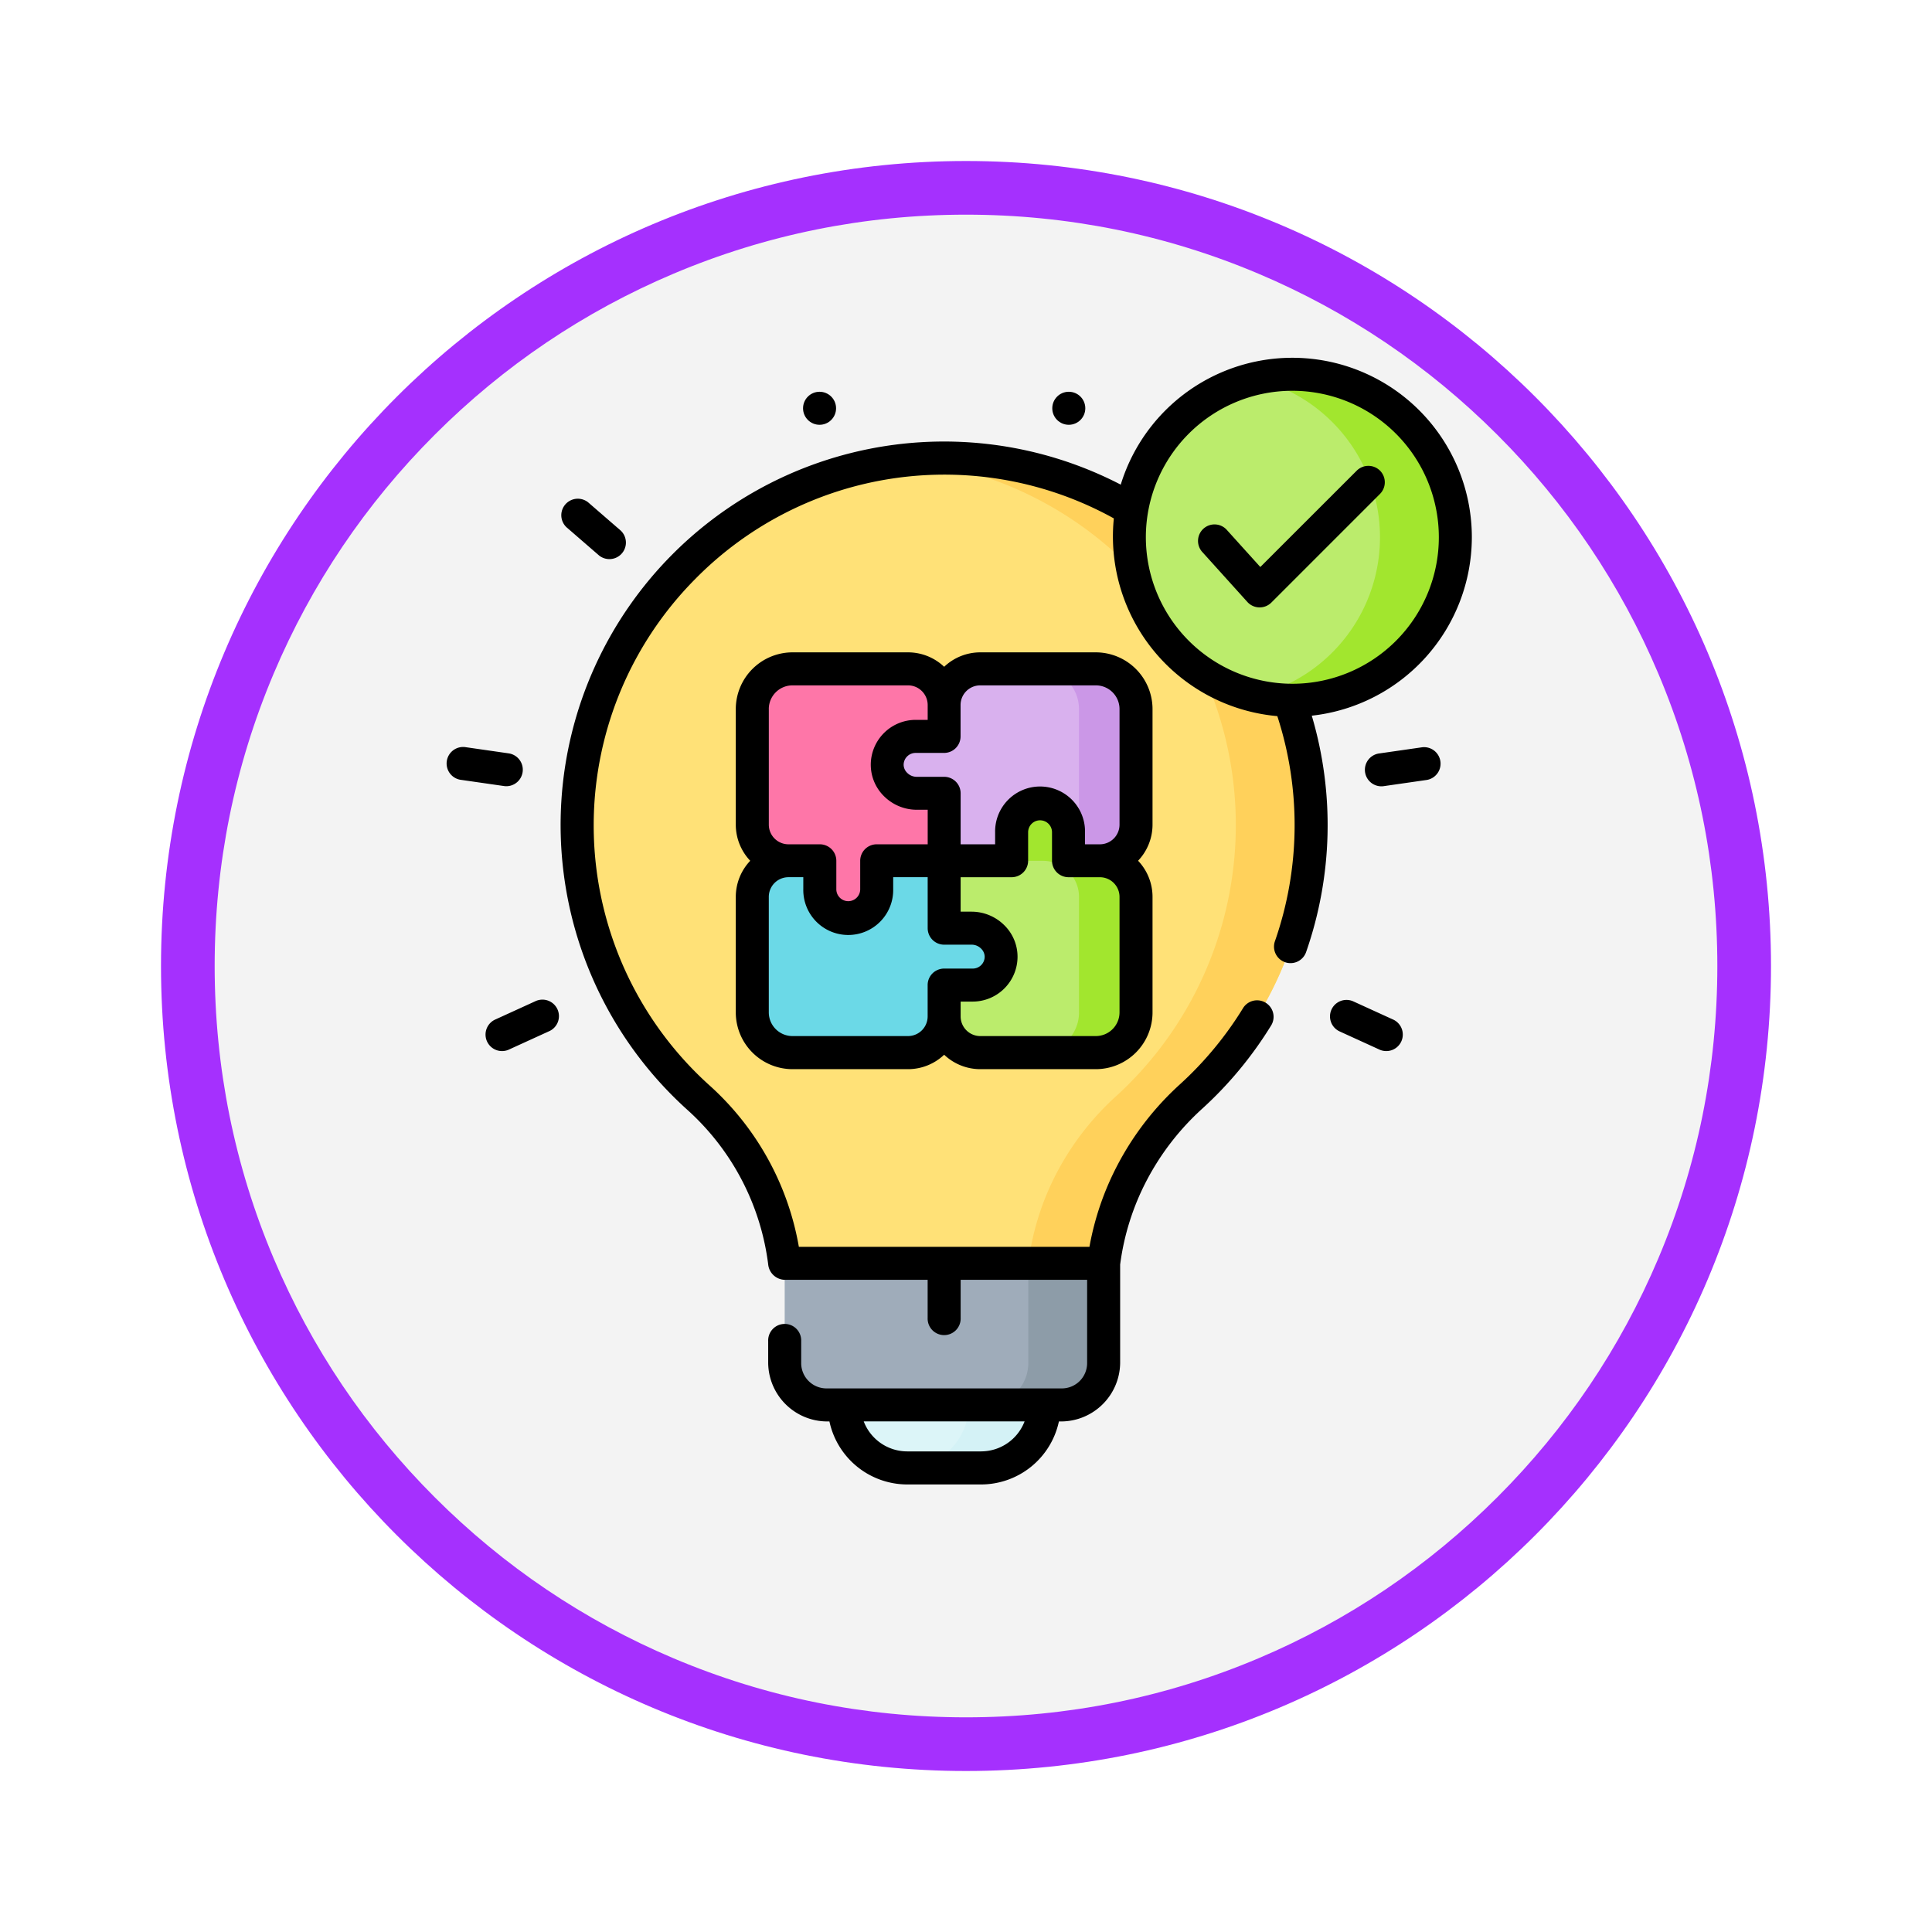 <svg xmlns="http://www.w3.org/2000/svg" xmlns:xlink="http://www.w3.org/1999/xlink" width="108" height="108" viewBox="0 0 108 108">
  <defs>
    <filter id="Trazado_982419" x="0" y="0" width="108" height="108" filterUnits="userSpaceOnUse">
      <feOffset dy="3" input="SourceAlpha"/>
      <feGaussianBlur stdDeviation="3" result="blur"/>
      <feFlood flood-opacity="0.161"/>
      <feComposite operator="in" in2="blur"/>
      <feComposite in="SourceGraphic"/>
    </filter>
  </defs>
  <g id="Grupo_1149842" data-name="Grupo 1149842" transform="translate(-617 -5970)">
    <g id="Grupo_1149446" data-name="Grupo 1149446" transform="translate(626 5976)">
      <g id="Grupo_1148767" data-name="Grupo 1148767">
        <g transform="matrix(1, 0, 0, 1, -9, -6)" filter="url(#Trazado_982419)">
          <g id="Trazado_982419-2" data-name="Trazado 982419" transform="translate(9 6)" fill="#f3f3f3">
            <path d="M 45 88.5 C 39.127 88.5 33.43 87.35 28.068 85.082 C 22.889 82.891 18.236 79.755 14.241 75.759 C 10.245 71.764 7.109 67.111 4.918 61.932 C 2.65 56.57 1.5 50.873 1.5 45 C 1.5 39.127 2.65 33.43 4.918 28.068 C 7.109 22.889 10.245 18.236 14.241 14.241 C 18.236 10.245 22.889 7.109 28.068 4.918 C 33.43 2.65 39.127 1.5 45 1.5 C 50.873 1.5 56.57 2.65 61.932 4.918 C 67.111 7.109 71.764 10.245 75.759 14.241 C 79.755 18.236 82.891 22.889 85.082 28.068 C 87.35 33.43 88.5 39.127 88.5 45 C 88.5 50.873 87.35 56.57 85.082 61.932 C 82.891 67.111 79.755 71.764 75.759 75.759 C 71.764 79.755 67.111 82.891 61.932 85.082 C 56.57 87.35 50.873 88.5 45 88.5 Z" stroke="none"/>
            <path d="M 45 3 C 39.329 3 33.829 4.11 28.653 6.299 C 23.652 8.415 19.16 11.443 15.302 15.302 C 11.443 19.16 8.415 23.652 6.299 28.653 C 4.11 33.829 3 39.329 3 45 C 3 50.671 4.11 56.171 6.299 61.347 C 8.415 66.348 11.443 70.84 15.302 74.698 C 19.16 78.557 23.652 81.585 28.653 83.701 C 33.829 85.89 39.329 87 45 87 C 50.671 87 56.171 85.89 61.347 83.701 C 66.348 81.585 70.84 78.557 74.698 74.698 C 78.557 70.84 81.585 66.348 83.701 61.347 C 85.89 56.171 87 50.671 87 45 C 87 39.329 85.89 33.829 83.701 28.653 C 81.585 23.652 78.557 19.16 74.698 15.302 C 70.84 11.443 66.348 8.415 61.347 6.299 C 56.171 4.11 50.671 3 45 3 M 45 0 C 69.853 0 90 20.147 90 45 C 90 69.853 69.853 90 45 90 C 20.147 90 0 69.853 0 45 C 0 20.147 20.147 0 45 0 Z" stroke="none" fill="#a530fe"/>
          </g>
        </g>
      </g>
    </g>
    <g id="resolucion-de-problemas" transform="translate(618.822 5990)">
      <g id="Grupo_1149840" data-name="Grupo 1149840" transform="translate(30.444 0.923)">
        <path id="Trazado_984566" data-name="Trazado 984566" d="M123.275,66.109A20.514,20.514,0,1,0,89.067,81.381a14.891,14.891,0,0,1,4.78,9.226h17.83a15.2,15.2,0,0,1,4.886-9.321,20.46,20.46,0,0,0,6.713-15.177Z" transform="translate(-82.248 -40.909)" fill="#ffe177"/>
        <path id="Trazado_984567" data-name="Trazado 984567" d="M254.525,66.109a20.457,20.457,0,0,1-6.713,15.176,15.444,15.444,0,0,0-3.277,4.228,14.977,14.977,0,0,0-1.608,5.094h-4.212a14.974,14.974,0,0,1,1.608-5.094,15.444,15.444,0,0,1,3.277-4.228A20.514,20.514,0,0,0,231.907,45.7q.96-.1,1.945-.107A20.514,20.514,0,0,1,254.525,66.109Z" transform="translate(-213.498 -40.909)" fill="#ffd15b"/>
        <g id="Grupo_1149839" data-name="Grupo 1149839" transform="translate(30.865 0)">
          <circle id="Elipse_11678" data-name="Elipse 11678" cx="9.112" cy="9.112" r="9.112" fill="#bbec6c"/>
        </g>
        <path id="Trazado_984568" data-name="Trazado 984568" d="M392.231,7.5a9.129,9.129,0,0,0-2.106.247,9.111,9.111,0,0,1,0,17.729A9.111,9.111,0,1,0,392.231,7.5Z" transform="translate(-352.255 -7.5)" fill="#a2e62e"/>
        <path id="Trazado_984569" data-name="Trazado 984569" d="M175.729,233.932a1.588,1.588,0,0,1-1.591,1.588h-1.591v1.75a2.021,2.021,0,0,1-2.021,2.021h-6.457a2.247,2.247,0,0,1-2.247-2.247v-6.456a2.021,2.021,0,0,1,2.021-2.021h8.7v3.771h1.544A1.635,1.635,0,0,1,175.729,233.932Z" transform="translate(-152.034 -201.375)" fill="#6bd9e7"/>
        <path id="Trazado_984570" data-name="Trazado 984570" d="M172.549,143.391v8.7h-3.773v1.589a1.59,1.59,0,0,1-1.589,1.591h0a1.59,1.59,0,0,1-1.589-1.591V152.1h-1.751a2.021,2.021,0,0,1-2.021-2.021v-6.457a2.247,2.247,0,0,1,2.247-2.247h6.457A2.021,2.021,0,0,1,172.549,143.391Z" transform="translate(-152.035 -124.903)" fill="#fe76a8"/>
        <path id="Trazado_984571" data-name="Trazado 984571" d="M237.063,143.617v6.457a2.021,2.021,0,0,1-2.021,2.021h-8.7v-3.773h-1.544a1.634,1.634,0,0,1-1.637-1.594,1.59,1.59,0,0,1,1.591-1.586h1.591v-1.751a2.021,2.021,0,0,1,2.021-2.021h6.457A2.247,2.247,0,0,1,237.063,143.617Z" transform="translate(-205.824 -124.903)" fill="#d9b1ee"/>
        <path id="Trazado_984572" data-name="Trazado 984572" d="M295.21,141.371h-3.189a2.247,2.247,0,0,1,2.247,2.247v6.457a2.021,2.021,0,0,1-2.021,2.021h3.189a2.021,2.021,0,0,0,2.021-2.021v-6.457A2.247,2.247,0,0,0,295.21,141.371Z" transform="translate(-266.218 -124.904)" fill="#cb97e7"/>
        <path id="Trazado_984573" data-name="Trazado 984573" d="M257.723,205.883a2.021,2.021,0,0,1,2.021,2.021v6.456a2.247,2.247,0,0,1-2.247,2.247H251.04a2.021,2.021,0,0,1-2.021-2.021v-8.7h3.773v-1.591a1.59,1.59,0,0,1,1.589-1.591h0a1.59,1.59,0,0,1,1.589,1.591v1.591h1.751Z" transform="translate(-228.505 -178.691)" fill="#bbec6c"/>
        <path id="Trazado_984574" data-name="Trazado 984574" d="M284.622,205.886h-1.751V204.3a1.59,1.59,0,0,0-1.589-1.591h0a1.59,1.59,0,0,0-1.589,1.591v1.591h1.743a2.021,2.021,0,0,1,2.021,2.021v6.456a2.247,2.247,0,0,1-2.247,2.247H284.4a2.247,2.247,0,0,0,2.247-2.247v-6.456A2.022,2.022,0,0,0,284.622,205.886Z" transform="translate(-255.405 -178.694)" fill="#a2e62e"/>
        <path id="Trazado_984575" data-name="Trazado 984575" d="M192.037,419.44H178.878a2.335,2.335,0,0,1-2.335-2.335v-5.576h17.83V417.1A2.335,2.335,0,0,1,192.037,419.44Z" transform="translate(-164.944 -361.831)" fill="#9facba"/>
        <path id="Trazado_984576" data-name="Trazado 984576" d="M274.813,411.533v5.576a2.335,2.335,0,0,1-2.335,2.335h-4.212a2.335,2.335,0,0,0,2.335-2.335v-5.576Z" transform="translate(-245.384 -361.835)" fill="#8d9ca8"/>
        <path id="Trazado_984577" data-name="Trazado 984577" d="M243.895,259.228h1.544a1.635,1.635,0,0,1,1.637,1.594,1.588,1.588,0,0,1-1.591,1.588h-1.591l-.719-1.591Z" transform="translate(-223.381 -228.264)" fill="#6bd9e7"/>
        <path id="Trazado_984578" data-name="Trazado 984578" d="M214.761,475.847H203.584a3.524,3.524,0,0,0,3.524,3.524h4.129A3.524,3.524,0,0,0,214.761,475.847Z" transform="translate(-188.659 -418.238)" fill="#dcf5f8"/>
        <path id="Trazado_984579" data-name="Trazado 984579" d="M235.379,475.847a3.524,3.524,0,0,1-3.483,3.523h4.17a3.524,3.524,0,0,0,3.524-3.524Z" transform="translate(-213.489 -418.238)" fill="#d4f2f6"/>
      </g>
      <g id="Grupo_1149841" data-name="Grupo 1149841" transform="translate(23.178)">
        <path id="Trazado_984580" data-name="Trazado 984580" d="M125.679,10.034a10.034,10.034,0,0,0-19.627-2.942A21.436,21.436,0,0,0,81.869,42.08a13.963,13.963,0,0,1,4.482,8.656.957.957,0,0,0,.915.807h7.992V53.68a.923.923,0,1,0,1.845,0V51.543h7.07V56.2a1.414,1.414,0,0,1-1.413,1.413H89.6A1.414,1.414,0,0,1,88.189,56.2V54.962a.923.923,0,1,0-1.845,0V56.2a3.306,3.306,0,0,0,3.423,3.258,4.454,4.454,0,0,0,4.35,3.524h4.129a4.454,4.454,0,0,0,4.35-3.524,3.309,3.309,0,0,0,3.423-3.258V50.69a14.014,14.014,0,0,1,1.5-4.733,14.476,14.476,0,0,1,3.082-3.975,21.517,21.517,0,0,0,3.873-4.682.923.923,0,0,0-1.574-.963,19.67,19.67,0,0,1-3.541,4.28,16.314,16.314,0,0,0-3.473,4.481,15.873,15.873,0,0,0-1.583,4.6H88.059A15.766,15.766,0,0,0,83.1,40.707,19.551,19.551,0,0,1,82.233,12.4a19.549,19.549,0,0,1,23.433-3.421,10.082,10.082,0,0,0,9.139,11.053,19.681,19.681,0,0,1-.128,12.565.923.923,0,1,0,1.742.61,21.536,21.536,0,0,0,.312-13.2,10.048,10.048,0,0,0,8.948-9.975Zm-27.433,51.1H94.117a2.606,2.606,0,0,1-2.433-1.679h8.994A2.607,2.607,0,0,1,98.246,61.133Zm9.21-51.1a8.189,8.189,0,1,1,8.189,8.189,8.2,8.2,0,0,1-8.189-8.189Z" transform="translate(-68.402)"/>
        <path id="Trazado_984581" data-name="Trazado 984581" d="M374.691,49.368a.923.923,0,0,0-1.3,0L368,54.755,366.145,52.7a.923.923,0,1,0-1.37,1.236l2.505,2.777a.923.923,0,0,0,.661.3h.024a.923.923,0,0,0,.652-.27l6.074-6.074A.923.923,0,0,0,374.691,49.368Z" transform="translate(-322.548 -43.059)"/>
        <path id="Trazado_984582" data-name="Trazado 984582" d="M177.618,137.04a3.174,3.174,0,0,0-3.17-3.17h-6.457a2.933,2.933,0,0,0-2.021.807,2.933,2.933,0,0,0-2.021-.807h-6.457a3.174,3.174,0,0,0-3.17,3.17V143.5a2.933,2.933,0,0,0,.807,2.021,2.933,2.933,0,0,0-.807,2.021V154a3.174,3.174,0,0,0,3.17,3.17h6.457a2.932,2.932,0,0,0,2.021-.807,2.933,2.933,0,0,0,2.021.807h6.457a3.174,3.174,0,0,0,3.17-3.17V147.54a2.933,2.933,0,0,0-.807-2.021,2.933,2.933,0,0,0,.807-2.021V137.04Zm-9.627-1.325h6.457a1.326,1.326,0,0,1,1.325,1.325V143.5a1.1,1.1,0,0,1-1.1,1.1h-.829v-.668a2.513,2.513,0,1,0-5.025,0v.668h-1.928v-2.85a.922.922,0,0,0-.923-.923h-1.544a.741.741,0,0,1-.519-.221.642.642,0,0,1-.2-.448.668.668,0,0,1,.668-.666h1.591a.922.922,0,0,0,.923-.923v-1.751A1.1,1.1,0,0,1,167.992,135.715Zm-11.824,1.325a1.326,1.326,0,0,1,1.325-1.325h6.457a1.1,1.1,0,0,1,1.1,1.1v.829h-.668a2.513,2.513,0,0,0-2.513,2.506,2.467,2.467,0,0,0,.734,1.756,2.6,2.6,0,0,0,1.826.763h.622V144.6H162.2a.922.922,0,0,0-.923.923v1.589a.667.667,0,1,1-1.335,0v-1.589a.922.922,0,0,0-.923-.923h-1.751a1.1,1.1,0,0,1-1.1-1.1V137.04Zm7.782,18.28h-6.457a1.326,1.326,0,0,1-1.325-1.325v-6.456a1.1,1.1,0,0,1,1.1-1.1h.829v.667a2.513,2.513,0,1,0,5.025,0v-.667h1.928v2.849a.922.922,0,0,0,.923.923h1.544a.741.741,0,0,1,.519.22.644.644,0,0,1,.2.449.665.665,0,0,1-.668.667H165.97a.922.922,0,0,0-.923.923v1.75a1.1,1.1,0,0,1-1.1,1.1Zm11.824-1.325a1.326,1.326,0,0,1-1.325,1.325h-6.457a1.1,1.1,0,0,1-1.1-1.1v-.828h.668a2.51,2.51,0,0,0,2.513-2.508,2.468,2.468,0,0,0-.735-1.756,2.6,2.6,0,0,0-1.825-.762h-.621v-1.926h2.85a.922.922,0,0,0,.923-.923v-1.591a.667.667,0,1,1,1.335,0v1.591a.923.923,0,0,0,.923.923h1.751a1.1,1.1,0,0,1,1.1,1.1Z" transform="translate(-138.191 -117.403)"/>
        <path id="Trazado_984583" data-name="Trazado 984583" d="M43.593,291.9l-2.191,1a.923.923,0,1,0,.766,1.678l2.191-1a.923.923,0,1,0-.766-1.678Z" transform="translate(-38.687 -255.921)"/>
        <path id="Trazado_984584" data-name="Trazado 984584" d="M26.485,179.11a.923.923,0,0,0,.13-1.836l-2.384-.343a.923.923,0,1,0-.263,1.826l2.384.343A.909.909,0,0,0,26.485,179.11Z" transform="translate(-23.178 -155.16)"/>
        <path id="Trazado_984585" data-name="Trazado 984585" d="M75.128,65.479l1.82,1.577a.923.923,0,0,0,1.208-1.394l-1.82-1.577a.923.923,0,0,0-1.208,1.394Z" transform="translate(-68.459 -56.004)"/>
        <path id="Trazado_984586" data-name="Trazado 984586" d="M443.656,176.932l-2.384.343a.923.923,0,1,0,.263,1.826l2.384-.343a.923.923,0,0,0-.263-1.826Z" transform="translate(-389.15 -155.16)"/>
        <path id="Trazado_984587" data-name="Trazado 984587" d="M427.857,292.9l-2.191-1a.922.922,0,1,0-.766,1.678l2.191,1a.923.923,0,1,0,.766-1.678Z" transform="translate(-375.013 -255.921)"/>
        <circle id="Elipse_11679" data-name="Elipse 11679" cx="0.923" cy="0.923" r="0.923" transform="translate(19.891 1.9)"/>
        <circle id="Elipse_11680" data-name="Elipse 11680" cx="0.923" cy="0.923" r="0.923" transform="translate(33.823 1.9)"/>
      </g>
    </g>
  </g>
</svg>
